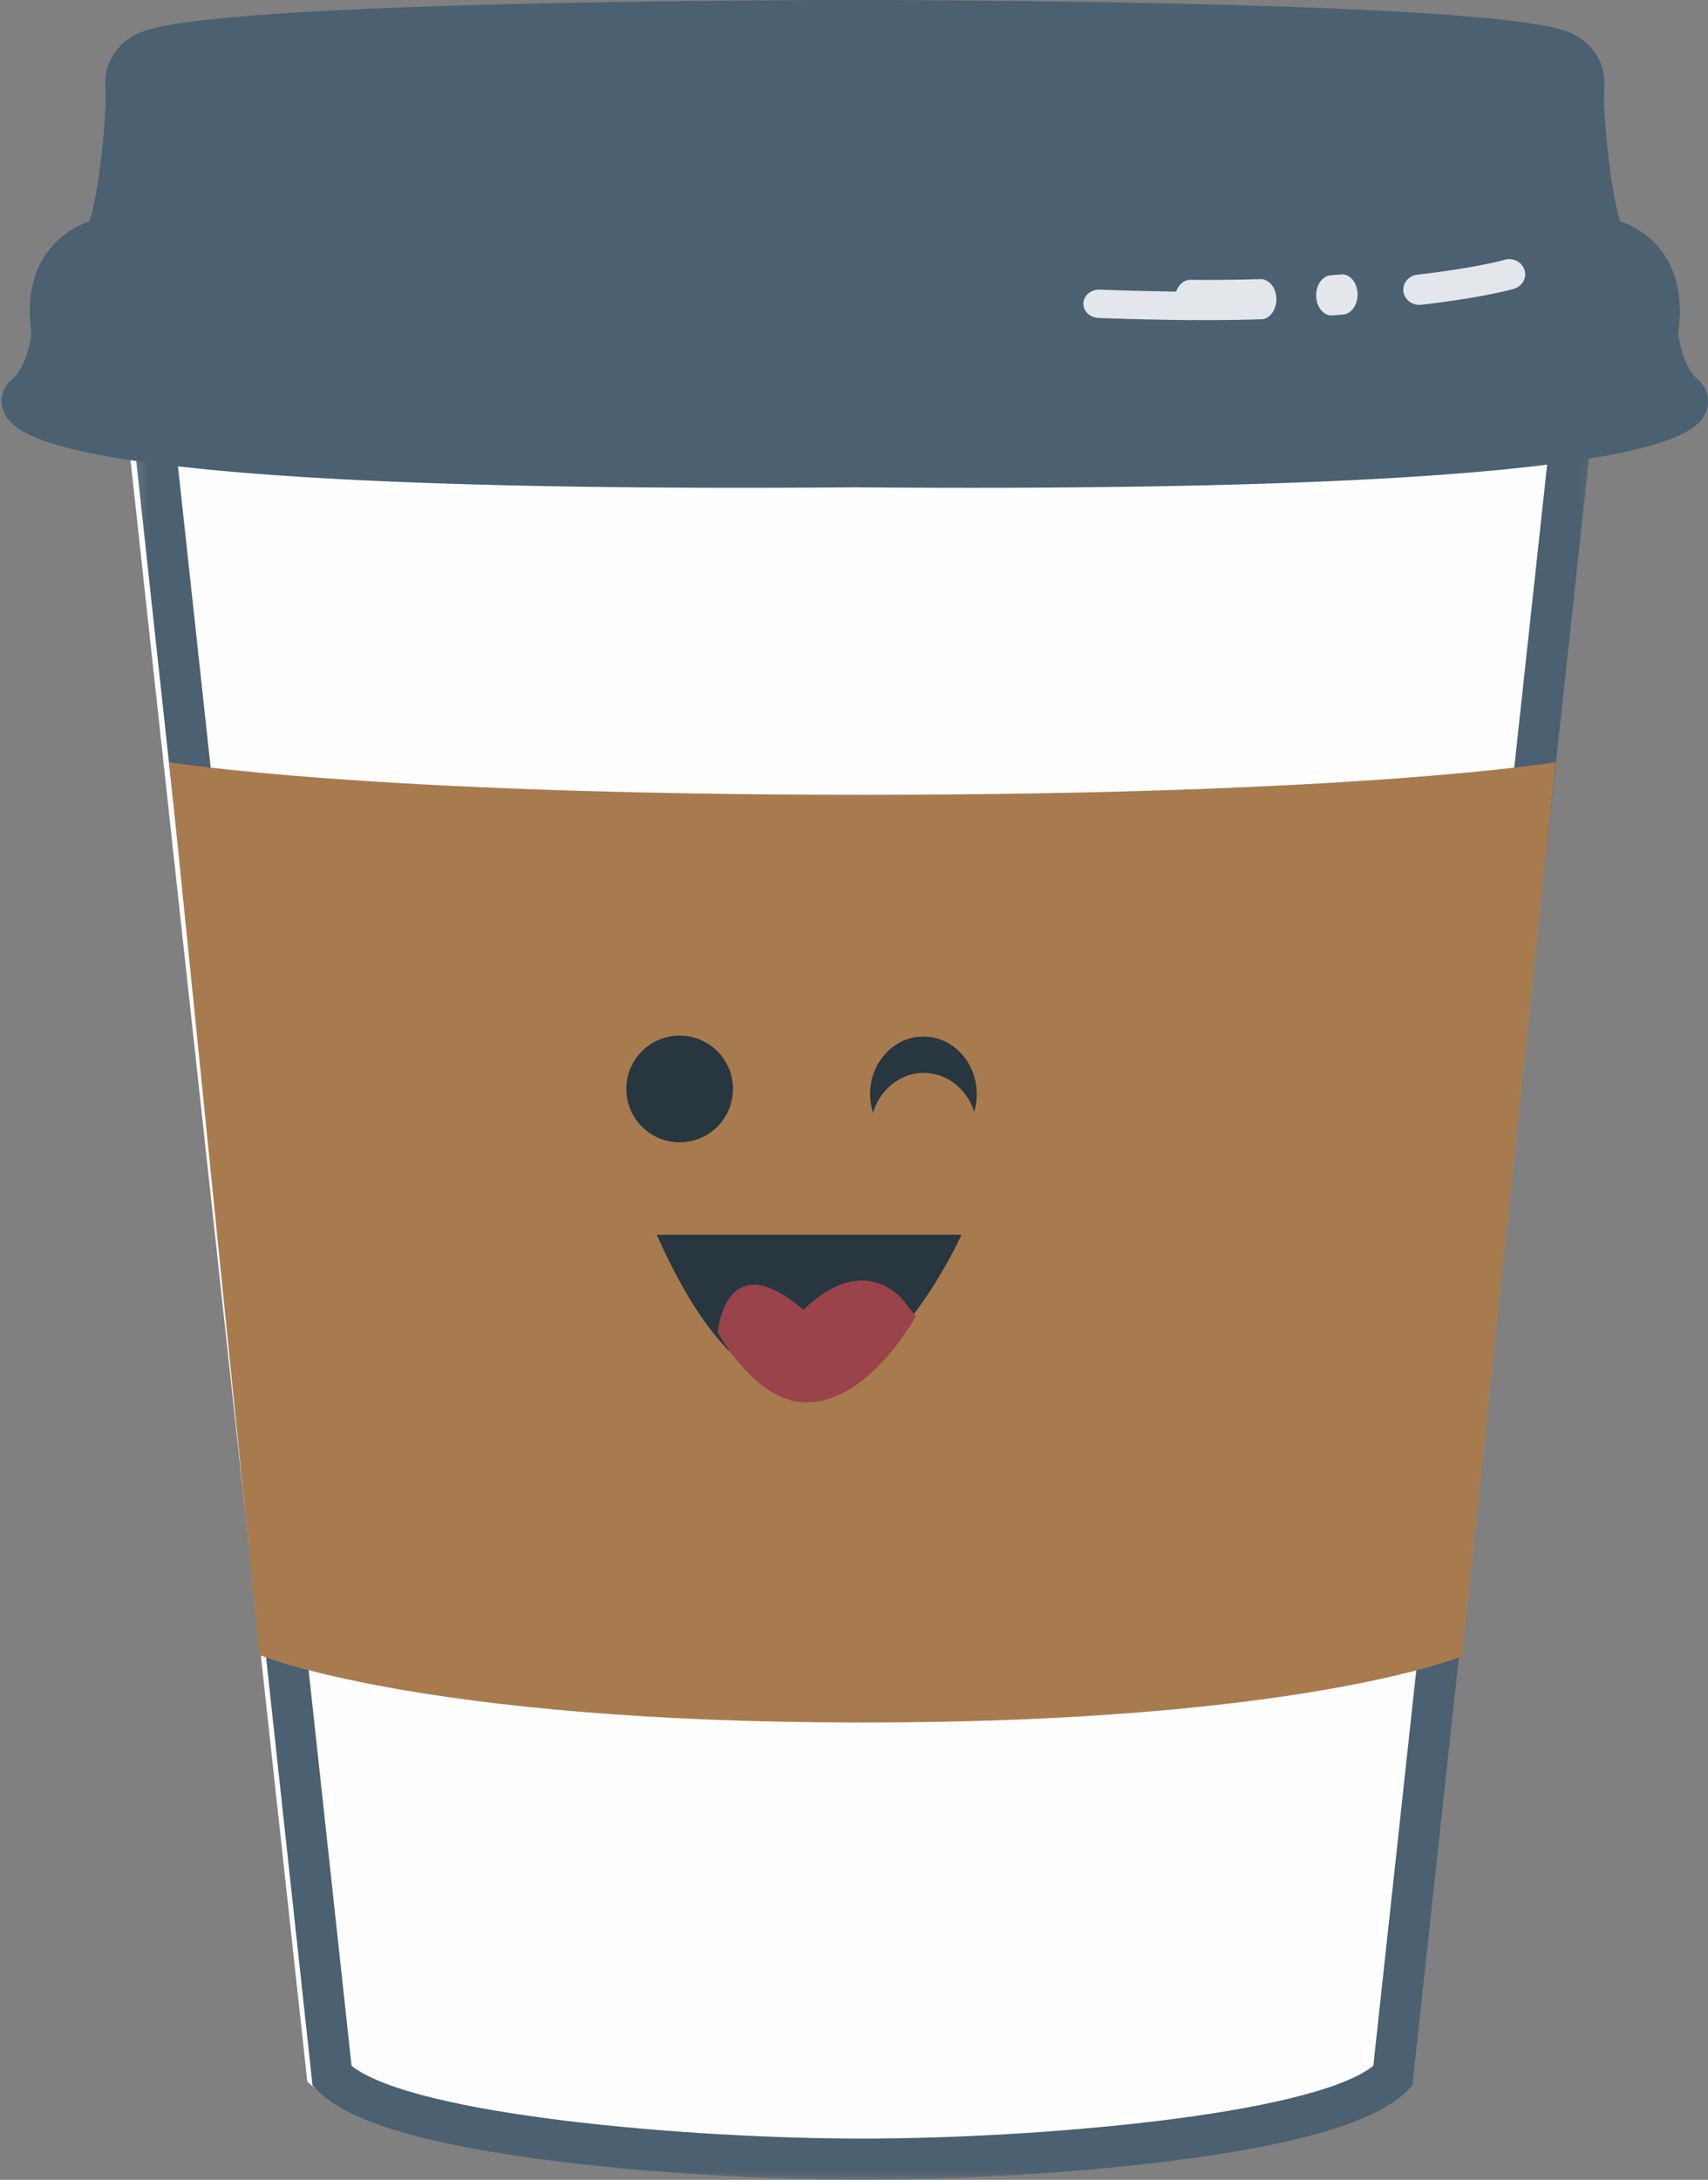 <svg xmlns="http://www.w3.org/2000/svg" xmlns:xlink="http://www.w3.org/1999/xlink" width="98" height="125"><rect width="100%" height="100%" fill="#808080" stroke="none"/><defs><path id="a" d="M.152.163h84.487v103.858H.152z"/></defs><g fill="none" fill-rule="evenodd"><path fill="#FEFEFE" d="M48.175 22.727H7.09l10.542 96.633c3.547 3.554 21.245 4.766 30.542 4.766 9.296 0 26.995-1.212 30.541-4.766L89.26 22.727H48.175z"/><g transform="translate(7.09 20.979)"><mask id="b" fill="#fff"><use xlink:href="#a"/></mask><path fill="#4B6070" d="M13.083 97.486c3.64 2.843 19.437 4.17 29.313 4.17 9.876 0 25.672-1.327 29.312-4.17L82.021 2.528H2.77l10.312 94.958zm29.313 6.535c-4.347 0-11.23-.278-17.508-1.06-7.466-.93-11.965-2.257-13.753-4.057l-.292-.294L.152.163h84.487L73.948 98.61l-.292.294c-1.788 1.8-6.286 3.127-13.753 4.057-6.278.782-13.16 1.06-17.507 1.06z" mask="url(#b)"/></g><path fill="#4B6070" d="M97.37 21.716c-.705-.595-1.008-2-1.081-2.595.275-1.908-.038-3.487-.93-4.693a4.945 4.945 0 0 0-2.383-1.727c-.537-1.48-1.026-6.105-.925-7.7.117-1.853-1.235-2.852-2.015-3.145C86.154.189 57.858.014 49.241 0h-.19c-.064 0-.13 0-.196.003V0C40.242.013 11.948.186 8.062 1.856c-.78.293-2.131 1.292-2.014 3.145.1 1.595-.388 6.22-.925 7.7-.64.217-1.624.7-2.384 1.727-.891 1.206-1.204 2.784-.93 4.692-.073.598-.376 2.002-1.081 2.596-.535.45-.747 1.093-.568 1.72.272.944 1.333 2.03 7.15 2.923 7.887 1.212 21.933 1.744 41.73 1.585 2.355.019 4.594.028 6.725.028 40.461 0 41.707-3.29 42.13-4.408.249-.658.048-1.366-.524-1.848"/><path fill="#A87B4F" d="M9.713 43.706s11.206 1.87 39.773 1.87c28.566 0 39.773-1.87 39.773-1.87l-5.377 51.268s-9.133 3.802-34.396 3.802-34.59-3.869-34.59-3.869l-5.183-51.2z"/><path fill="#27363F" d="M55.168 70.804s-8.784 19.668-17.483 0h17.483zm-1.815-9.257c1.209.149 2.169 1.04 2.541 2.2.06-.202.104-.414.128-.635.192-1.808-1.013-3.442-2.692-3.65-1.678-.207-3.195 1.091-3.387 2.9-.054.506.005.998.15 1.45.437-1.467 1.786-2.447 3.26-2.265"/><path fill="#E3E7EB" d="M81.435 17.483c-.458 0-.854-.324-.91-.765-.062-.477.297-.91.8-.969 3.455-.398 4.977-.844 4.992-.849.484-.144.999.11 1.151.57.152.457-.117.946-.6 1.09-.068.02-1.7.499-5.322.916a1.006 1.006 0 0 1-.111.007m-5.033.607c-.465 0-.855-.47-.883-1.081-.03-.636.341-1.183.83-1.222l.601-.05c.481-.042.91.437.943 1.072.033.636-.336 1.185-.823 1.228a79.892 79.892 0 0 1-.668.054m-7.147.266c-.319 0-.641-.002-.97-.005-.489-.004-.882-.523-.88-1.16.004-.634.4-1.145.886-1.145h.006a104.703 104.703 0 0 0 4.03-.042c.488-.005.895.49.907 1.125.011.637-.376 1.165-.864 1.18-1.007.03-2.055.047-3.115.047"/><path fill="#E3E7EB" d="M68.247 18.357h-.01a191.754 191.754 0 0 1-5.207-.124c-.5-.019-.89-.397-.868-.846.02-.448.445-.797.943-.778 1.762.065 3.496.106 5.152.122.5.005.902.373.897.822-.005.446-.41.804-.907.804"/><path fill="#27363F" d="M35.937 62.5a3.06 3.06 0 1 1 6.119 0 3.06 3.06 0 0 1-6.119 0"/><path fill="#9A434A" d="M46.107 75.12s2.996-3.345 5.66-.633l.778 1.006s-2.687 4.927-6.271 4.927c-2.955 0-5.092-4.023-5.092-4.023s.431-5.164 4.925-1.277"/></g></svg>
